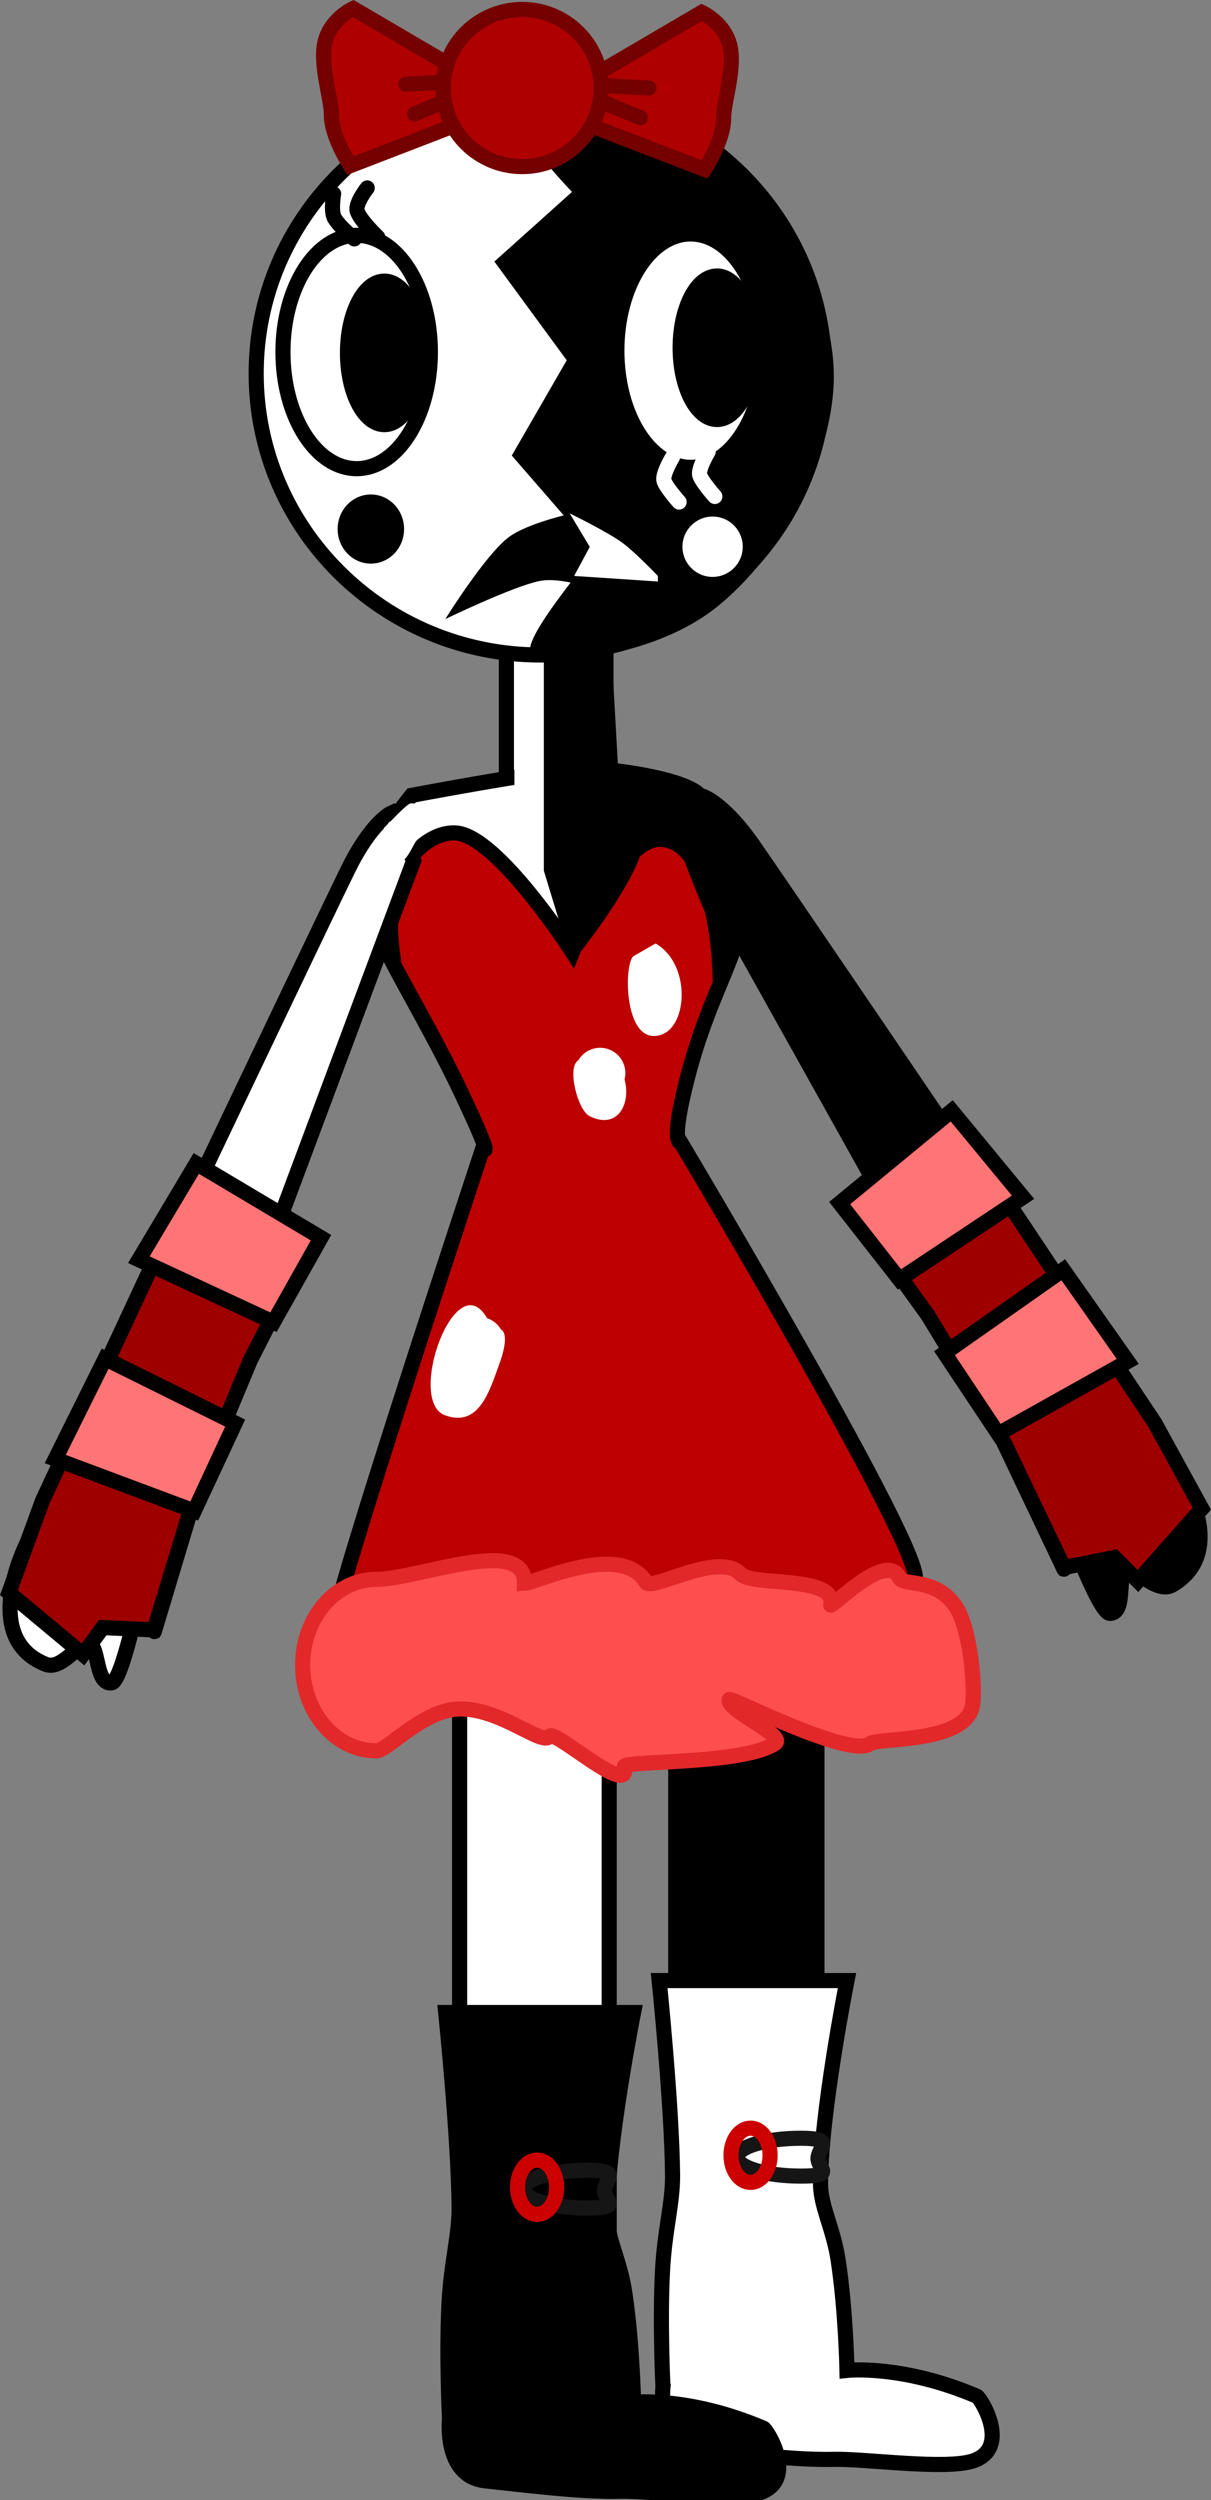 <svg version="1.1" xmlns="http://www.w3.org/2000/svg" xmlns:xlink="http://www.w3.org/1999/xlink" width="120.09" height="247.741" viewBox="0,0,120.09,247.741"><rect x="0" y="0" width="120.09" height="247.741" fill="#808080" stroke="none"/><g transform="translate(-182.9,-78.901)"><g data-paper-data="{&quot;isPaintingLayer&quot;:true}" fill-rule="nonzero" stroke-linejoin="miter" stroke-miterlimit="10" stroke-dasharray="" stroke-dashoffset="0" style="mix-blend-mode: normal"><path d="M249.912,313.224v-74.333h14v74.333z" fill="#000000" stroke="#000000" stroke-width="1.5" stroke-linecap="butt"/><path d="M228.479,313.058v-66h14.833v66z" fill="#ffffff" stroke="#000000" stroke-width="1.5" stroke-linecap="butt"/><path d="M256.279,169.786c0,3.54 -3.089,7.689 -5.202,15.884c-1.752,6.792 -0.684,6.409 -0.684,6.409c0,0 24.916,41.768 23.191,43.392c-5.371,5.056 -37.084,5.354 -57.429,4.063c-0.891,-0.057 14.642,-46.907 14.642,-46.907c0,0 1.253,1.752 -2.238,-5.617c-3.577,-7.552 -8.544,-15.149 -8.544,-17.225c0,-6.475 8.118,-11.724 18.132,-11.724c10.014,0 18.132,5.249 18.132,11.724z" fill="#bd0000" stroke="#000000" stroke-width="1.5" stroke-linecap="butt"/><path d="M233.116,159.865v-19.366h9.873v19.366z" fill="#ffffff" stroke="#000000" stroke-width="1.5" stroke-linecap="butt"/><path d="M264.684,115.898c0,15.411 -12.621,27.904 -28.19,27.904c-15.569,0 -28.19,-12.493 -28.19,-27.904c0,-15.411 12.621,-27.904 28.19,-27.904c15.569,0 28.19,12.493 28.19,27.904z" fill="#ffffff" stroke="#000000" stroke-width="1.5" stroke-linecap="butt"/><path d="M264.829,115.557c0.257,6.836 -3.88,16.715 -11.049,22.691c-5.203,4.337 -13.202,5.462 -17.215,5.462c-2.205,0 6.348,-10.153 6.348,-10.153l-8.345,-9.604l5.425,-9.402l-7.061,-9.627l7.775,-6.97c0,0 -7.038,-6.996 -6.276,-9.706c0.301,-1.072 3.917,-0.495 6.475,-0.048c5.073,0.886 11.61,3.385 16.48,9.159c4.289,5.086 7.235,12.668 7.442,18.197z" fill="#000000" stroke="#000000" stroke-width="1.5" stroke-linecap="butt"/><path d="M225.579,113.779c0,6.386 -3.273,11.562 -7.31,11.562c-4.037,0 -7.31,-5.177 -7.31,-11.562c0,-6.386 3.273,-11.562 7.31,-11.562c4.037,0 7.31,5.177 7.31,11.562z" fill="#ffffff" stroke="#000000" stroke-width="1.5" stroke-linecap="butt"/><path d="M218.036,102.572c0,0 -1.649,-1.359 -2.011,-2.147c-0.316,-0.688 -0.043,-2.321 -0.043,-2.321" fill="none" stroke="#000000" stroke-width="1.5" stroke-linecap="round"/><path d="M220.358,102.398c0,0 -1.865,-1.782 -2.048,-2.641c-0.16,-0.75 1.006,-2.232 1.006,-2.232" fill="none" stroke="#000000" stroke-width="1.5" stroke-linecap="round"/><path d="M224.668,113.868c0,3.927 -1.636,7.11 -3.655,7.11c-2.018,0 -3.655,-3.183 -3.655,-7.11c0,-3.927 1.636,-7.11 3.655,-7.11c2.018,0 3.655,3.183 3.655,7.11z" fill="#000000" stroke="#000000" stroke-width="1.5" stroke-linecap="butt"/><path d="M258.693,113.646c0,6.386 -3.273,11.562 -7.31,11.562c-4.037,0 -7.31,-5.177 -7.31,-11.562c0,-6.386 3.273,-11.562 7.31,-11.562c4.037,0 7.31,5.177 7.31,11.562z" fill="#ffffff" stroke="#000000" stroke-width="1.5" stroke-linecap="butt"/><path d="M244.739,108.463c0,0 -1.924,0.93 -2.791,0.93c-0.757,0 -2.126,-0.93 -2.126,-0.93" fill="none" stroke="#000000" stroke-width="1.5" stroke-linecap="round"/><path d="M244.074,112.051c0,0 -1.924,0.93 -2.791,0.93c-0.757,0 -2.126,-0.93 -2.126,-0.93" fill="none" stroke="#000000" stroke-width="1.5" stroke-linecap="round"/><path d="M257.657,113.36c0,3.927 -1.636,7.11 -3.655,7.11c-2.018,0 -3.655,-3.183 -3.655,-7.11c0,-3.927 1.636,-7.11 3.655,-7.11c2.018,0 3.655,3.183 3.655,7.11z" fill="#000000" stroke="#000000" stroke-width="1.5" stroke-linecap="butt"/><path d="M249.579,124.216c0,0 -0.896,1.479 -0.856,2.207c0.031,0.55 1.52,2.223 1.52,2.223" fill="none" stroke="#ffffff" stroke-width="1.5" stroke-linecap="round"/><path d="M253.123,123.663c0,0 -0.896,1.479 -0.856,2.207c0.031,0.55 1.52,2.223 1.52,2.223" fill="none" stroke="#ffffff" stroke-width="1.5" stroke-linecap="round"/><path d="M222.223,131.324c0,1.479 -1.14,2.678 -2.547,2.678c-1.407,0 -2.547,-1.199 -2.547,-2.678c0,-1.479 1.14,-2.678 2.547,-2.678c1.407,0 2.547,1.199 2.547,2.678z" fill="#000000" stroke="#000000" stroke-width="1.5" stroke-linecap="butt"/><path d="M256.556,133.076c0,1.651 -1.339,2.99 -2.99,2.99c-1.651,0 -2.99,-1.339 -2.99,-2.99c0,-1.651 1.339,-2.99 2.99,-2.99c1.651,0 2.99,1.339 2.99,2.99z" fill="#ffffff" stroke="none" stroke-width="1.5" stroke-linecap="butt"/><path d="M242.646,131.023l-0.926,6.245c0,0 -3.208,-1.223 -5.329,-0.792c-2.648,0.538 -9.332,3.769 -9.332,3.769c0,0 3.797,-6.106 6.146,-8.006c1.938,-1.568 6.957,-2.59 6.957,-2.59z" data-paper-data="{&quot;index&quot;:null}" fill="#000000" stroke="none" stroke-width="1.5" stroke-linecap="butt"/><path d="M244.694,132.738c1.257,0.947 3.445,3.233 3.445,3.233v0.554l-8.306,-0.554l1.551,-2.88l-1.994,-3.323c0,0 3.886,1.901 5.304,2.969z" data-paper-data="{&quot;index&quot;:null}" fill="#ffffff" stroke="none" stroke-width="1.5" stroke-linecap="butt"/><g stroke="#740000" stroke-width="1.5"><path d="M217.643,95.313c0,0 -1.926,-2.92 -1.886,-5.124c0.025,-1.39 -1.159,-4.886 -0.631,-7.116c0.545,-2.308 2.802,-3.328 2.802,-3.328l11.012,6.455l0.285,4.652z" fill="#af0000" stroke-linecap="butt"/><path d="M228.654,86.959l-5.506,0.285" fill="none" stroke-linecap="round"/><path d="M228.37,88.383l-4.367,1.804" fill="none" stroke-linecap="round"/></g><g data-paper-data="{&quot;index&quot;:null}" stroke="#740000" stroke-width="1.5"><path d="M241.19,91.231l0.285,-4.652l11.012,-6.455c0,0 2.257,1.02 2.802,3.328c0.527,2.23 -0.657,5.726 -0.631,7.116c0.04,2.204 -1.886,5.124 -1.886,5.124z" fill="#af0000" stroke-linecap="butt"/><path d="M241.76,87.339l5.506,0.285" fill="none" stroke-linecap="round"/><path d="M242.045,88.763l4.367,1.804" fill="none" stroke-linecap="round"/></g><path d="M242.514,87.624c0,4.299 -3.506,7.784 -7.832,7.784c-4.325,0 -7.832,-3.485 -7.832,-7.784c0,-4.299 3.506,-7.784 7.832,-7.784c4.325,0 7.832,3.485 7.832,7.784z" fill="#af0000" stroke="#740000" stroke-width="1.5" stroke-linecap="butt"/><path d="M221.946,174.2c0,0 -2.773,-4.651 -3.097,-7.097c-0.399,-3.007 4.869,-9.389 4.869,-9.389c0,0 12.116,-2.284 14.419,-2.34c4.786,-0.117 12.794,1.675 12.794,1.675c0,0 7.734,7.198 7.226,10.144c-0.443,2.573 -3.904,7.007 -3.904,7.007c0,0 -0.566,-12.119 -5.929,-12.131c-4.104,-0.01 -8.658,11.182 -8.658,11.182c0,0 -7.434,-11.561 -11.563,-11.813c-2.443,-0.149 -5.148,2.235 -6.102,5.694c-0.818,2.963 -0.055,7.069 -0.055,7.069z" fill="#ffffff" stroke="#000000" stroke-width="1.5" stroke-linecap="butt"/><path d="M233.912,162.391v-9h8.333v9z" fill="#ffffff" stroke="none" stroke-width="1.5" stroke-linecap="butt"/><path d="M237.579,165.058v-22.5h5.167l0.706,12.662c0,0 6.437,0.628 8.607,2.254c0.335,0.251 4.615,5.53 5.333,8.628c0.911,3.933 -1.777,5.881 -2.104,6.321c-0.397,0.534 -4.571,-10.253 -4.377,-10.077c1.162,1.056 -0.152,-0.192 -1.426,-0.547c-1.603,-0.446 -3.433,-0.159 -3.471,0.253c-0.318,3.385 -6.101,10.673 -6.101,10.673z" fill="#000000" stroke="#000000" stroke-width="1.5" stroke-linecap="butt"/><path d="M247.912,172.391c1.245,0.711 2.014,1.963 2.364,3.316c0.702,2.719 -0.292,5.851 -2.53,5.851c-3.025,0 -2.96,-7.38 -1.988,-7.936z" fill="#ffffff" stroke="none" stroke-width="0.5" stroke-linecap="butt"/><path d="M241.348,189.487c-1.151,-0.583 -2.272,-4.856 -1.09,-5.532c0.435,-0.737 1.237,-1.231 2.155,-1.231c1.381,0 2.5,1.119 2.5,2.5c0,0.216 -0.027,0.425 -0.079,0.625c0.668,2.504 -0.733,5.033 -3.486,3.638z" fill="#ffffff" stroke="none" stroke-width="0.5" stroke-linecap="butt"/><path d="M232.41,214.078c-0.954,2.605 -1.994,6.312 -5.385,5.059c-3.869,-1.43 1.056,-15.075 4.173,-9.621c0.579,0.192 1.063,0.589 1.368,1.105c0.899,0.514 0.058,2.871 -0.157,3.456z" fill="#ffffff" stroke="none" stroke-width="0.5" stroke-linecap="butt"/><path d="M234.912,235.724c0,0.573 9.483,-4.359 12.048,-0.028c0.54,0.912 7.299,-3.15 9.389,-0.818c1.087,1.212 9.537,0.117 8.929,3.027c-0.129,0.62 5.503,-5.461 6.808,-2.663c0.394,0.844 3.627,-0.056 5.567,2.825c1.55,2.303 1.974,8.346 1.679,9.873c-0.72,3.727 -9.37,3.126 -10.133,3.733c-1.944,1.545 -13.923,-4.68 -13.991,-4.36c-0.236,1.119 5.712,3.556 4.551,4.346c-3.126,2.124 -15.087,1.674 -14.95,2.292c0.715,3.224 -6.894,-3.71 -7.392,-3.006c-0.727,1.028 -4.854,-2.8 -9.006,-2.705c-3.526,0.081 -7.117,4.151 -8.167,4.151c-4.05,0 -7.333,-3.806 -7.333,-8.5c0,-4.694 3.283,-8.5 7.333,-8.5c4.05,0 14.667,-4.361 14.667,0.333z" fill="#ff4e4e" stroke="#e22828" stroke-width="1.5" stroke-linecap="butt"/><path d="M288.799,230.34l-37.763,-67.55l1.49,-5.015c0,0 2.089,0.584 5.125,4.964c6.18,8.914 41.637,61.253 41.637,61.253c0,0 5.954,8.356 -0.109,11.956c-1.198,0.711 -2.598,-0.66 -3.976,-1.299c-1.948,-0.904 -0.35,4.072 -2.235,4.123c-1.045,0.028 -4.17,-8.431 -4.17,-8.431z" fill="#000000" stroke="#000000" stroke-width="1.5" stroke-linecap="butt"/><path d="M282.579,222.058l5.833,12.167l5,-1l2.333,2.333l6.333,-7.167l-4.667,-8.5l-20.333,-30.5l-10.333,8.5l8.167,11.333l7,11.5l6.5,13.667" fill="#9e0000" stroke="#000000" stroke-width="1.5" stroke-linecap="round"/><path d="M272.094,205.679l-5.928,-7.565l11.112,-9.145l7.071,8.565z" fill="#ff7575" stroke="#000000" stroke-width="1.5" stroke-linecap="butt"/><path d="M281.891,220.983l-5.33,-7.998l11.78,-8.266l6.393,9.082z" fill="#ff7575" stroke="#000000" stroke-width="1.5" stroke-linecap="butt"/><g stroke="#000000" stroke-width="1.5"><path d="M193.967,245.653c-1.871,0.235 -1.045,-4.925 -2.833,-3.737c-1.265,0.84 -2.442,2.408 -3.734,1.886c-6.539,-2.641 -1.918,-11.802 -1.918,-11.802c0,0 27.126,-57.103 31.885,-66.85c2.338,-4.789 4.315,-5.682 4.315,-5.682l2.232,4.732l-27.102,72.488c0,0 -1.808,8.835 -2.845,8.965z" data-paper-data="{&quot;index&quot;:null}" fill="#ffffff" stroke-linecap="butt"/><path d="M202.102,227.498l-3.924,12.91l-5.094,-0.232l-1.953,2.66l-7.345,-6.125l3.326,-9.108l15.482,-33.227l11.501,6.838l-6.357,12.439l-5.178,12.427l-4.356,14.493" data-paper-data="{&quot;index&quot;:null}" fill="#9e0000" stroke-linecap="round"/><path d="M196.671,203.723l5.693,-9.537l12.368,7.357l-4.714,8.376z" data-paper-data="{&quot;index&quot;:null}" fill="#ff7575" stroke-linecap="butt"/><path d="M188.379,223.474l4.945,-9.946l12.896,6.387l-4.058,8.713z" data-paper-data="{&quot;index&quot;:null}" fill="#ff7575" stroke-linecap="butt"/></g><path d="M221.048,161.557c-0.344,-0.352 0.006,-0.701 0.006,-0.701l0.287,-0.286c0.007,-0.006 0.015,-0.013 0.023,-0.021c0.052,-0.129 0.157,-0.232 0.287,-0.282c0.592,-0.599 1.682,-1.749 1.988,-1.762c0.985,-0.042 1.16,0.608 0.979,1.259c0.017,-0.002 0.035,-0.003 0.052,-0.003c0.276,0 0.5,0.224 0.5,0.5c0,0.107 -0.033,0.205 -0.09,0.286l-0.343,0.505l-0.012,-0.008l-0.011,0.04c-0.064,0.068 -0.126,0.134 -0.186,0.198c0.04,0.072 0.063,0.155 0.063,0.243c0,0.117 -0.04,0.225 -0.108,0.31l-0.357,0.459c-0.358,0.537 -0.986,2.167 -1.807,2.097c-1.092,-0.093 -0.567,-1.198 -0.971,-1.695c-0.167,-0.205 -0.577,-0.261 -0.594,-0.524c-0.007,-0.104 0.108,-0.33 0.294,-0.617z" fill="#ffffff" stroke="none" stroke-width="0.5" stroke-linecap="butt"/><path d="M248.642,315.402c0,0 -0.312,-6.383 -0.044,-11.489c0.214,-4.078 1.024,-6.663 0.997,-9.511c-0.065,-6.957 -1.328,-19.249 -1.328,-19.249h18.625c0,0 -2.625,13.248 -2.625,20.125c0,2.254 1.269,4.411 1.751,7.587c0.763,5.027 0.874,10.913 0.874,10.913c0,0 5.478,-0.599 12.881,2.563c0.383,0.164 3.396,5.07 -0.31,6.386c-2.677,0.951 -10.818,-0.212 -13.855,-0.133c-3.88,0.101 -9.658,-0.635 -13.419,-1.036c-4.181,-0.446 -3.546,-6.155 -3.546,-6.155z" fill="#ffffff" stroke="#000000" stroke-width="1.5" stroke-linecap="butt"/><path d="M256.017,292.652c0,1.036 2.826,1.875 6.312,1.875c3.486,0 1.688,-0.714 1.688,-1.75c0,-1.036 1.799,-2 -1.688,-2c-3.486,0 -6.312,0.839 -6.312,1.875z" fill="#ffffff" stroke="#151515" stroke-width="1.5" stroke-linecap="butt"/><path d="M259.267,292.464c0,1.484 -0.867,2.688 -1.938,2.688c-1.07,0 -1.938,-1.203 -1.938,-2.688c0,-1.484 0.867,-2.688 1.938,-2.688c1.07,0 1.938,1.203 1.938,2.688z" fill="none" stroke="#cc0000" stroke-width="1.5" stroke-linecap="butt"/><path d="M227.475,318.568c0,0 -0.312,-6.383 -0.044,-11.489c0.214,-4.078 1.024,-6.663 0.997,-9.511c-0.065,-6.957 -1.328,-19.249 -1.328,-19.249h18.625c0,0 -2.625,13.248 -2.625,20.125c0,2.254 1.269,4.411 1.751,7.587c0.763,5.027 0.874,10.913 0.874,10.913c0,0 5.478,-0.599 12.881,2.563c0.383,0.164 3.396,5.07 -0.31,6.386c-2.677,0.951 -10.818,-0.212 -13.855,-0.133c-3.88,0.101 -9.658,-0.635 -13.419,-1.036c-4.181,-0.446 -3.546,-6.155 -3.546,-6.155z" fill="#000000" stroke="#000000" stroke-width="1.5" stroke-linecap="butt"/><path d="M234.85,295.818c0,1.036 2.826,1.875 6.312,1.875c3.486,0 1.688,-0.714 1.688,-1.75c0,-1.036 1.799,-2 -1.688,-2c-3.486,0 -6.312,0.839 -6.312,1.875z" fill="#000000" stroke="#151515" stroke-width="1.5" stroke-linecap="butt"/><path d="M238.1,295.631c0,1.484 -0.867,2.688 -1.938,2.688c-1.07,0 -1.938,-1.203 -1.938,-2.688c0,-1.484 0.867,-2.688 1.938,-2.688c1.07,0 1.938,1.203 1.938,2.688z" fill="none" stroke="#cc0000" stroke-width="1.5" stroke-linecap="butt"/></g></g></svg>